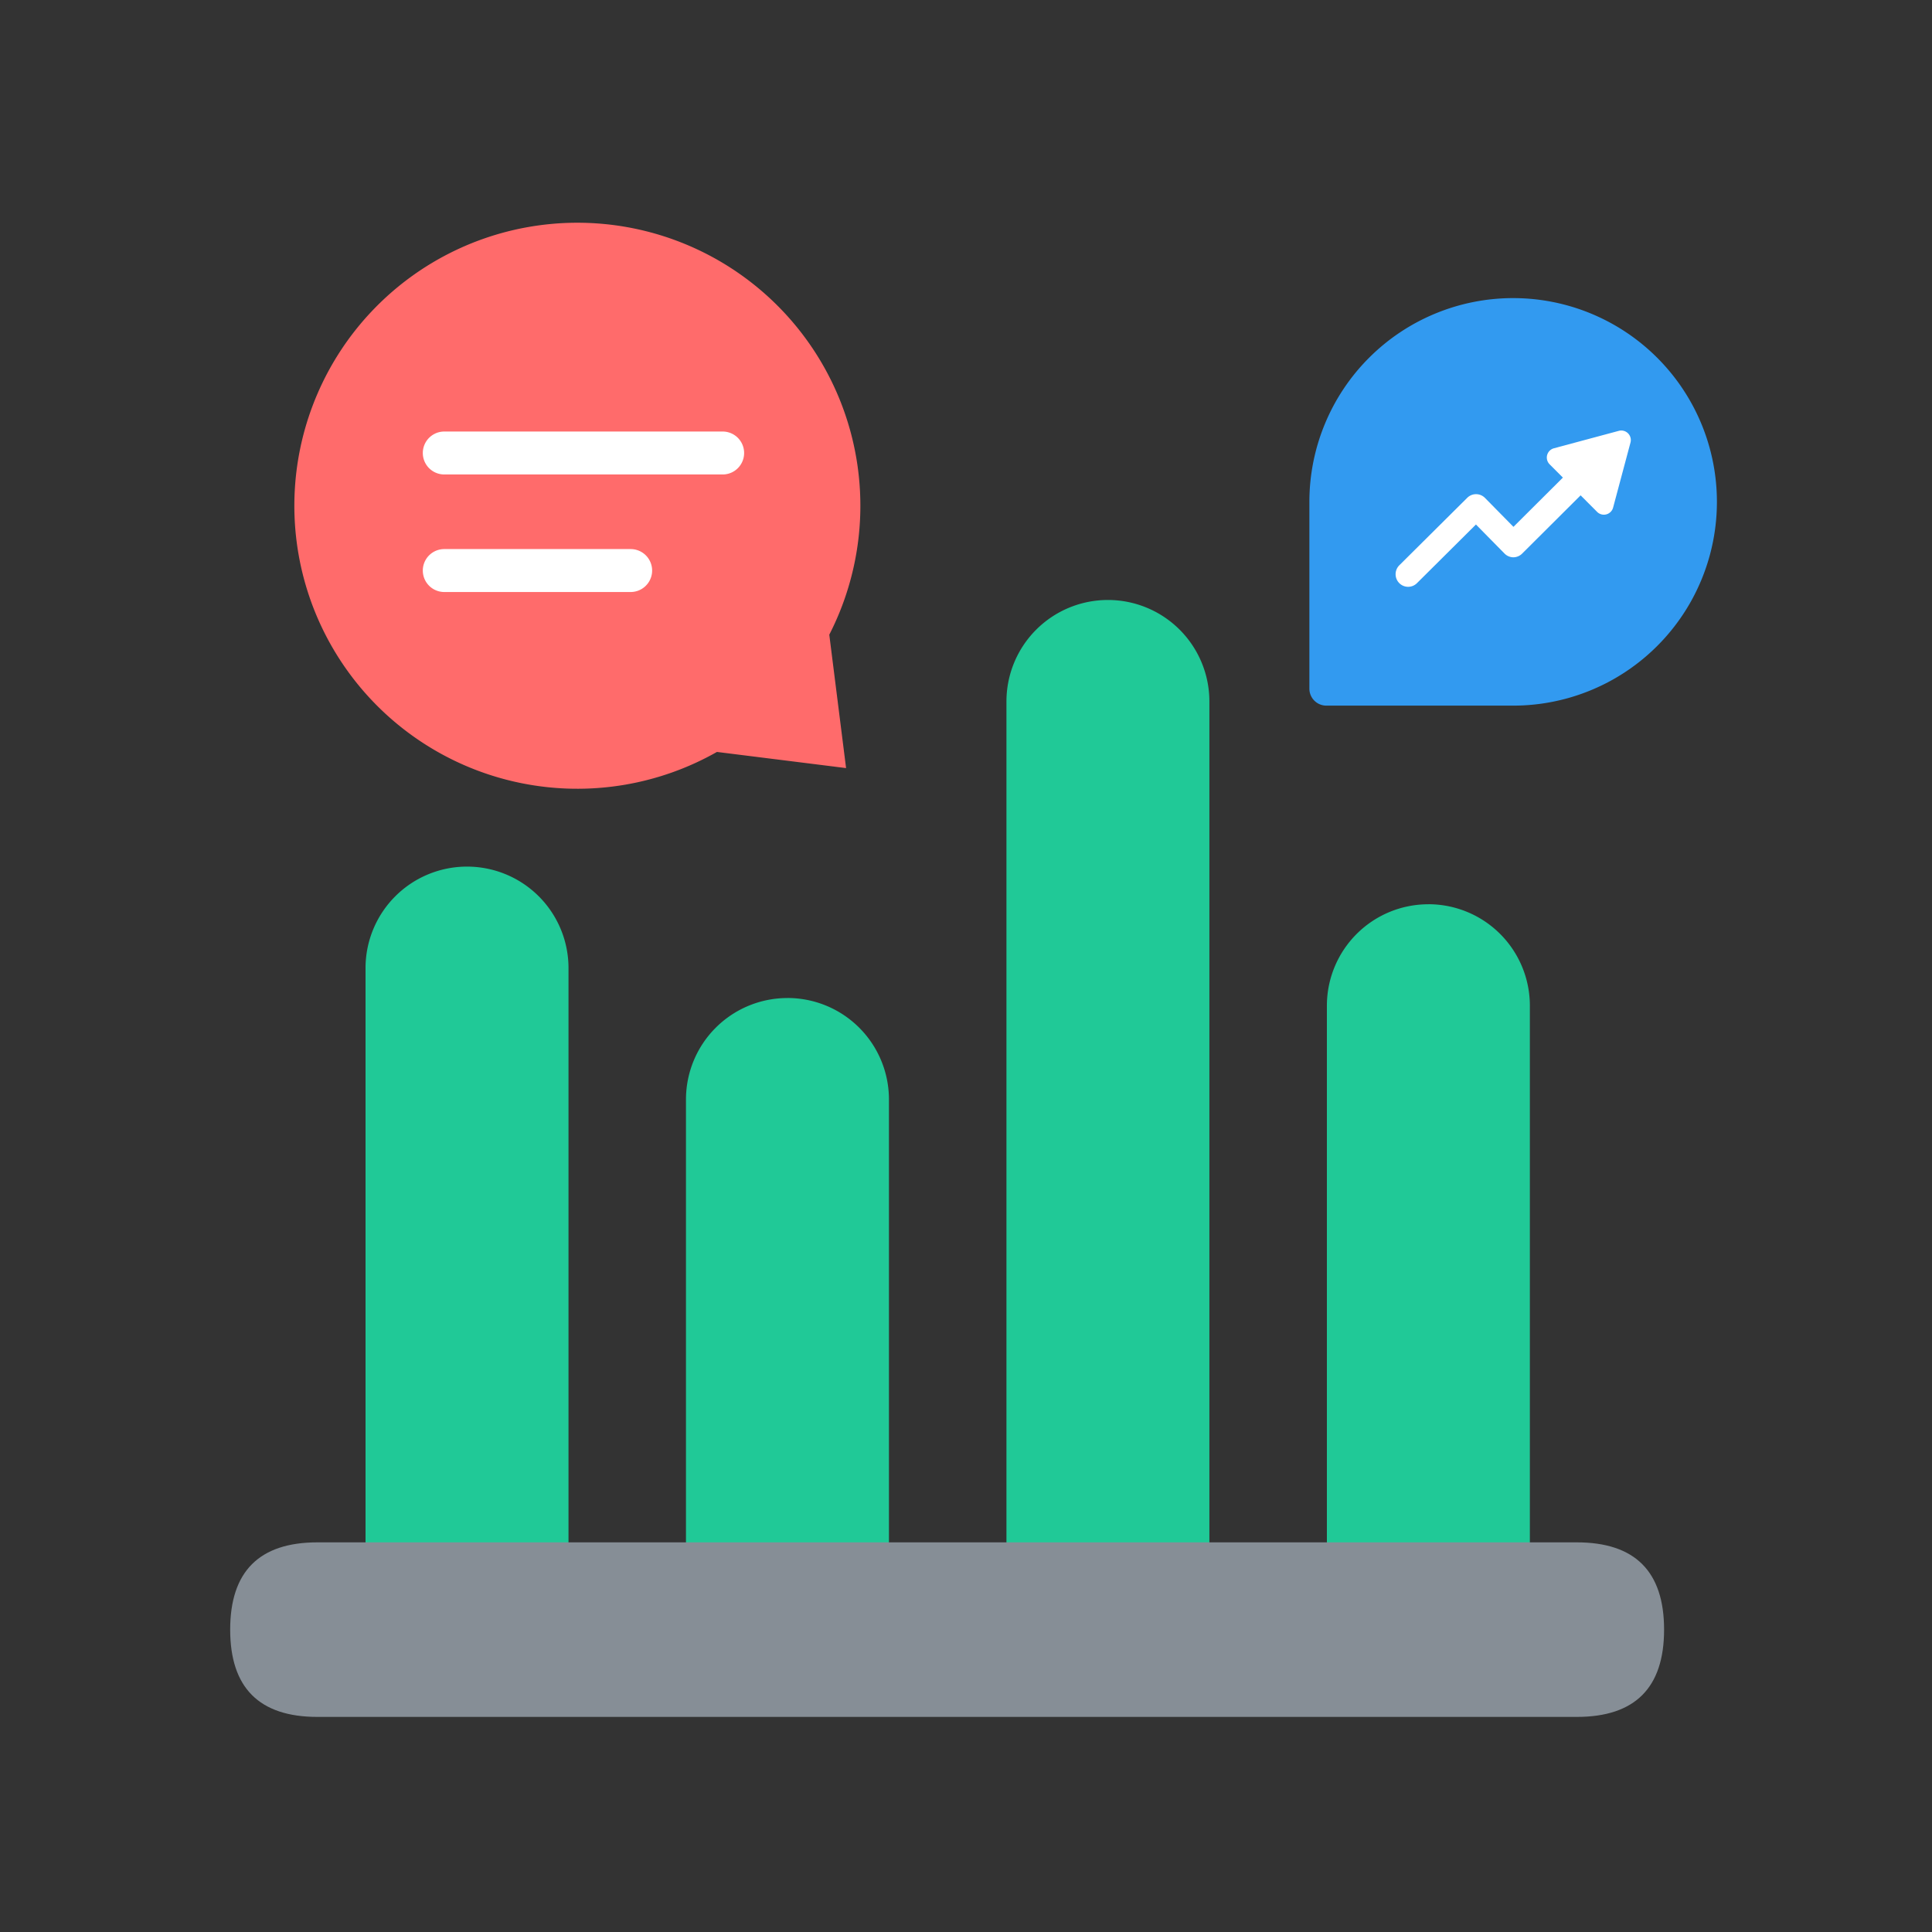 <?xml version="1.0" standalone="no"?><!DOCTYPE svg PUBLIC "-//W3C//DTD SVG 1.1//EN" "http://www.w3.org/Graphics/SVG/1.1/DTD/svg11.dtd"><svg t="1625903773672" class="icon" viewBox="0 0 1024 1024" version="1.1" xmlns="http://www.w3.org/2000/svg" p-id="1348" width="32" height="32" xmlns:xlink="http://www.w3.org/1999/xlink"><rect x="0" y="0" width="1024" height="1024" fill="#333333" stroke="none"/><defs><style type="text/css"></style></defs><path d="M247.54 459.32a53.78 53.78 0 0 1 53.78 53.78V854H193.74V513.1a53.78 53.78 0 0 1 53.8-53.78zM417.38 528.96a53.78 53.78 0 0 1 53.78 53.78V854h-107.58V582.76a53.78 53.78 0 0 1 53.78-53.78zM587.22 318a53.78 53.78 0 0 1 53.78 53.78V854h-107.56V371.78A53.78 53.78 0 0 1 587.22 318zM757.08 479.26a53.78 53.78 0 0 1 53.78 53.78V854h-107.58V533.06a53.78 53.78 0 0 1 53.78-53.78z" fill="#20C997" p-id="1349"></path><path d="M122 817.48m46.26 0l667.48 0q46.26 0 46.26 46.26l0 0q0 46.26-46.26 46.26l-667.48 0q-46.26 0-46.26-46.26l0 0q0-46.26 46.26-46.26Z" fill="#868E96" p-id="1350"></path><path d="M802 158a108 108 0 0 1 108 108 108 108 0 0 1-108 108h-99a9 9 0 0 1-9-9V266a108 108 0 0 1 108-108z" fill="#329AF0" p-id="1351"></path><path d="M858 228.36l-34.4 9.24a5.08 5.08 0 0 0-2.26 8.5l7.02 7.04-26.2 26.1-15.12-15.36a6.62 6.62 0 0 0-9.4 0l-36 35.76a6.68 6.68 0 0 0 0 9.42 6.62 6.62 0 0 0 9.4 0L782.28 278l15.14 15.38a6.64 6.64 0 0 0 4.7 2 6.64 6.64 0 0 0 4.68-2l30.96-30.84 8.76 8.78a5.06 5.06 0 0 0 8.46-2.28l9.22-34.5a5.06 5.06 0 0 0-6.2-6.18z" fill="#FFFFFF" p-id="1352"></path><path d="M439.54 336.4A150 150 0 1 0 380 398.54l68.44 8.56z" fill="#FF6B6B" p-id="1353"></path><path d="M383.02 251.48h-147.54a11.38 11.38 0 0 1 0-22.76h147.54a11.38 11.38 0 0 1 0 22.76zM334.26 313.78h-98.78a11.38 11.38 0 0 1 0-22.76h98.78a11.38 11.38 0 1 1 0 22.76z" fill="#FFFFFF" p-id="1354"></path></svg>